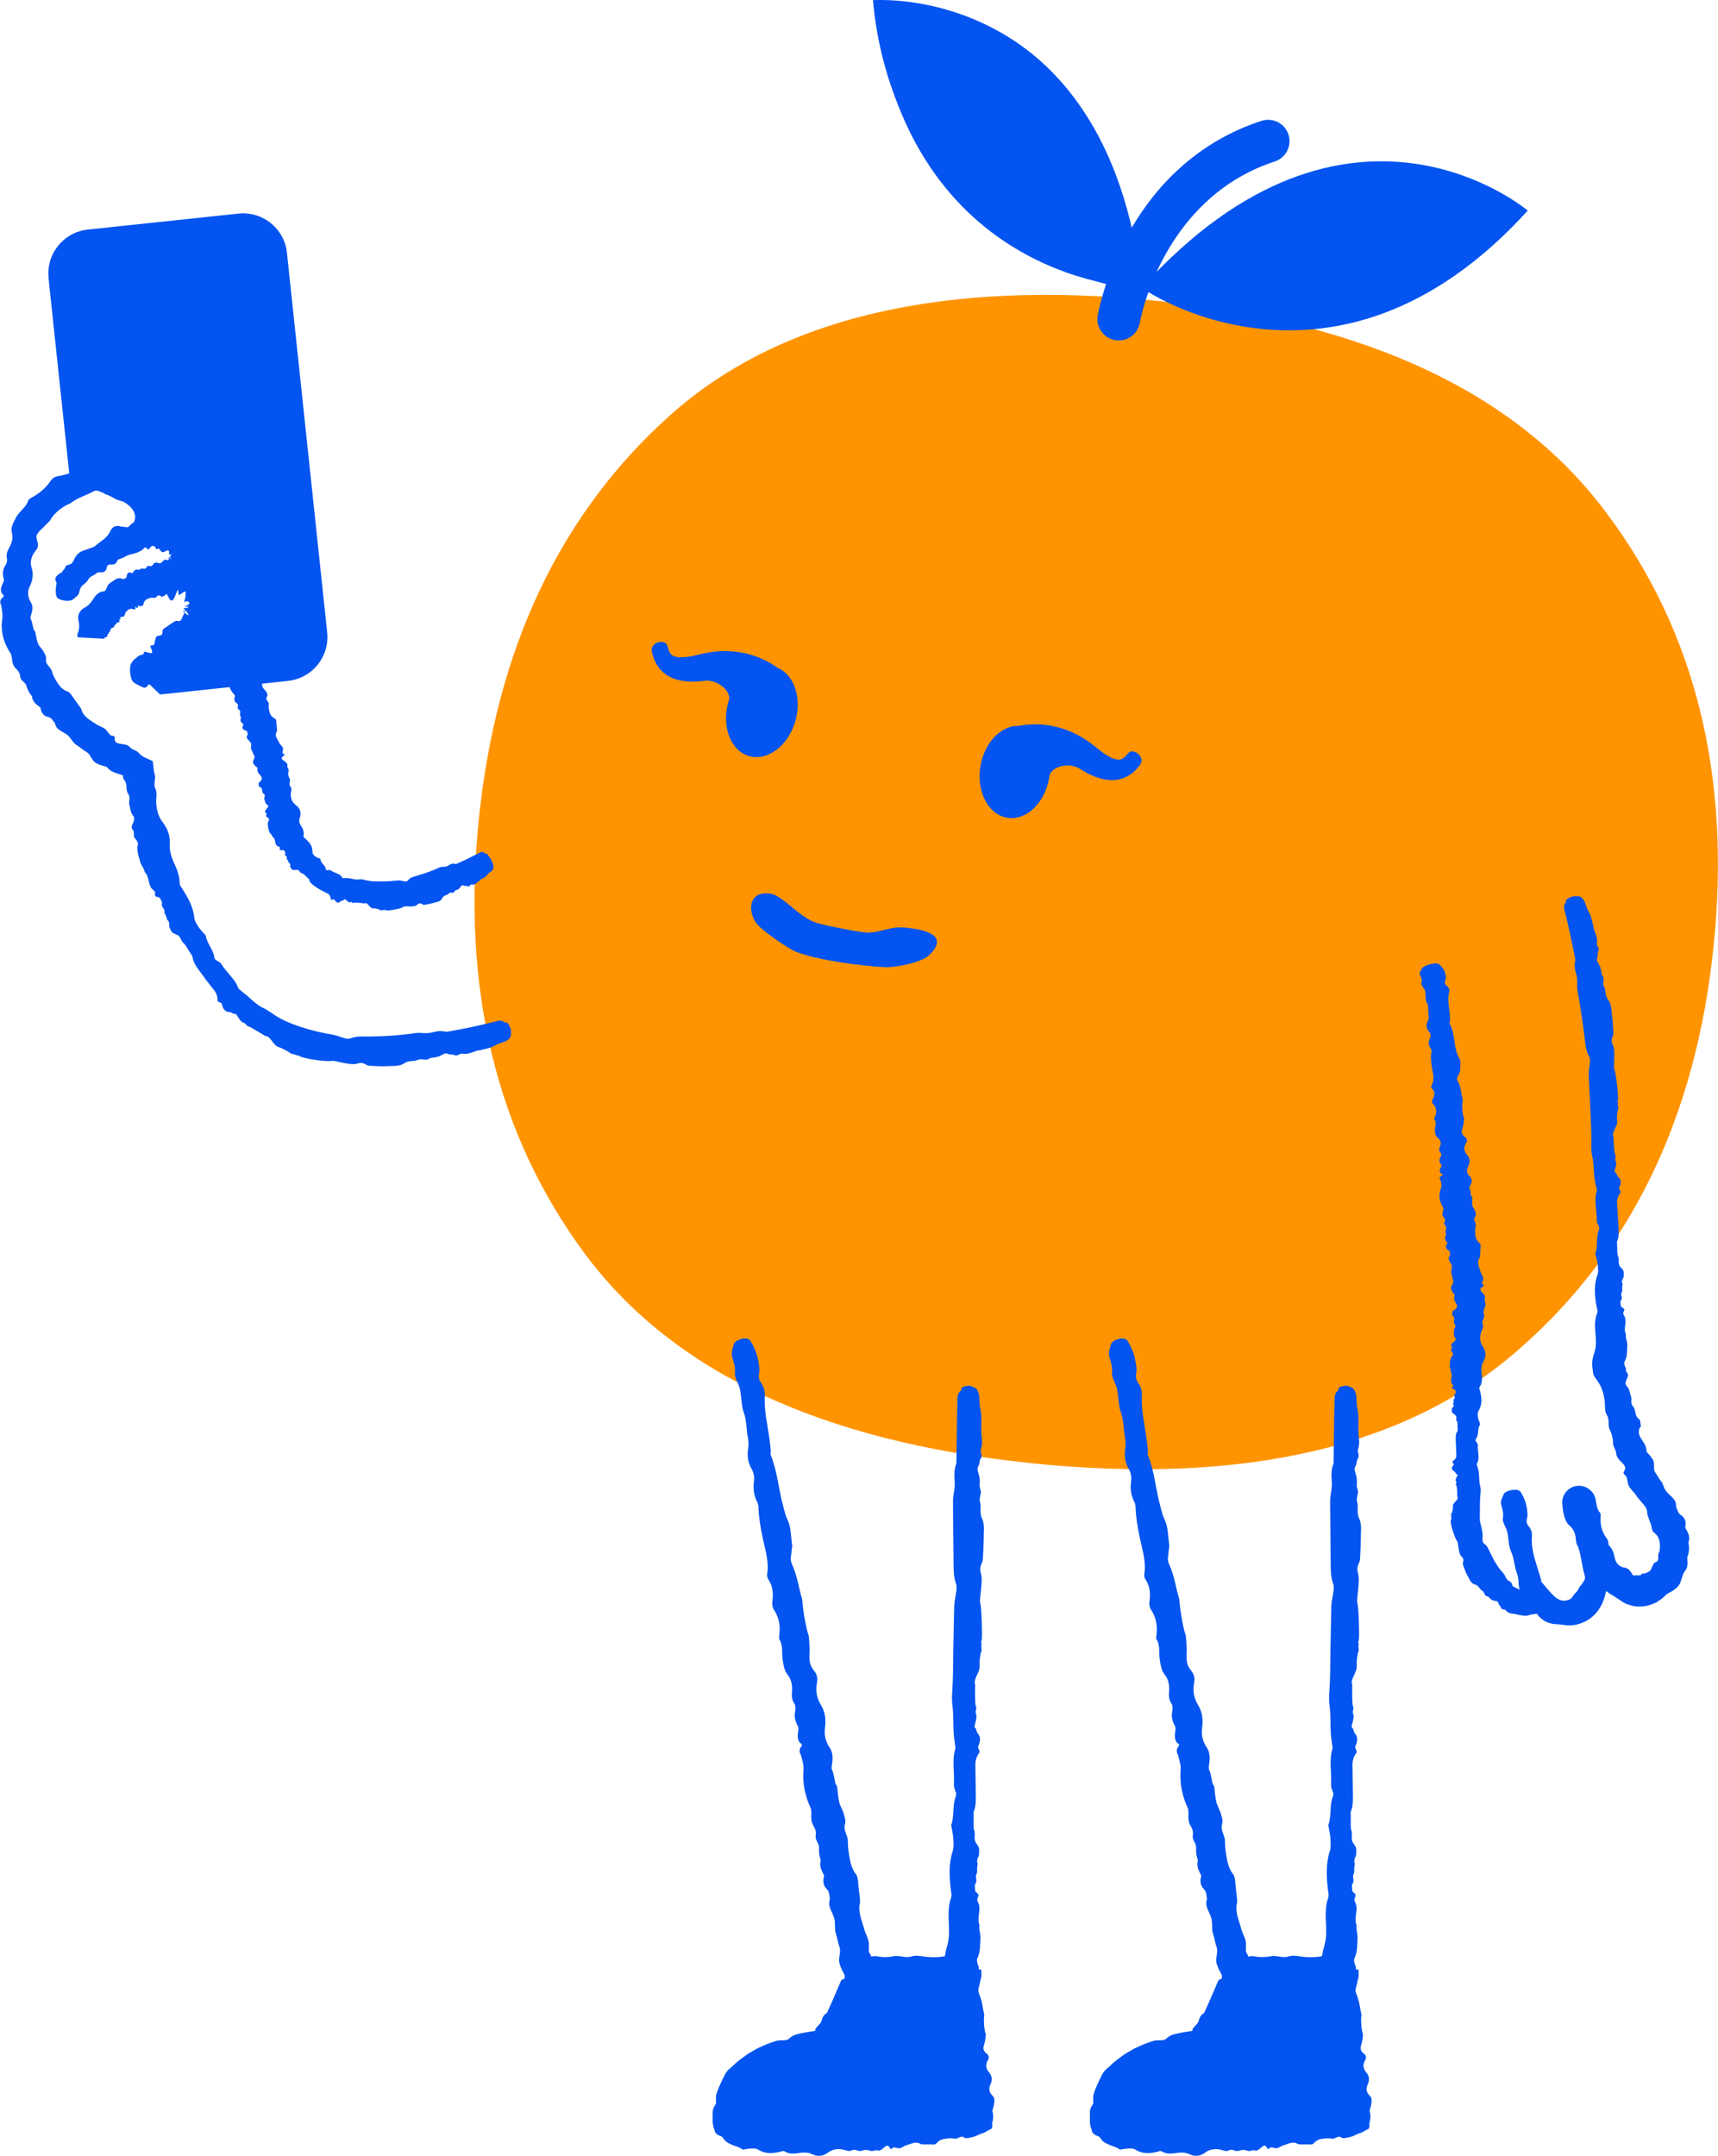 <?xml version="1.0" encoding="UTF-8"?>
<svg id="illuer_hvid_bg" xmlns="http://www.w3.org/2000/svg" viewBox="0 0 217.34 272.6">
  <defs>
    <style>
      .cls-1 {
        fill: #ff9400;
      }

      .cls-2 {
        fill: #0354f0;
      }
    </style>
  </defs>
  <path class="cls-1" d="M130.35,185.02c27.13,2.79,47.77-2.03,61.89-14.47,14.17-12.41,22.34-29.41,24.55-50.96,2.21-21.55-2.33-39.83-13.68-54.89-11.32-15.06-30.29-23.94-56.87-26.67-26.58-2.73-47.61,2.04-61.5,14.51-13.88,12.44-21.94,29.45-24.16,51-2.21,21.55,2.23,39.82,13.29,54.84,11.06,15,29.89,23.9,56.45,26.62"/>
  <path class="cls-2" d="M201.57,117.17c.13.73.6,1.34.45,2.09-.07.34.39.63.17,1.02-.13.24,0,.48-.1.73-.15.33-.06.55.15.86.09.2.2.31.29.74.07.34.02.53.25.87.21.3-.06.87.11,1.19.35.66.06,1.21.66,1.9.37.63.28,1.31.39,1.87.09.73.13,1.47.17,2.21,0,.17-.07.36-.14.53-.15.37-.07.7.1,1.05.32.66,0,2.69.15,2.99.23.41.54,3.54.47,3.8-.04.18-.14.33.02.46-.15.29.15.68-.06.92-.08.57-.13.78-.07,1.45.06.64-.77,1.34-.46,1.93.04,1.27.12,2.06.22,2.24.18.32-.13.48.06.8.25.44-.31,1.33-.07,1.44.25.11.17.39.38.56.44.35.37.85.13,1.32-.12.25.32.5.15.71-.31.38-.45.8-.42,1.27l.18,3.01c.03.63.09,1.29-.2,1.88.08.96.01,1.43.12,1.82.28.47-.07.95.31,1.37.52.58.43.45.42,1.33-.15.17-.32.66-.11.81-.14.46-.04.88-.06.92-.39.73.22.58-.24,1.33.05.41-.04.63.33.81.19.09.21.26.09.46-.11.19-.06.34.05.51.47.72-.17,1.62.24,2.36-.09.44.17.89.16,1.34-.03.73.03,1.45-.35,2.14-.1.18.03.55.16.77.04.06.06.12.06.18l-.05-.44c.1.26-.1.6.13.84.32.34.03.66-.08.98-.09.26-.16.51.08.75.34.34.35.81.51,1.23.16.43-.09.95.23,1.28.46.46.2,1.19.74,1.6.36.26.13.59.32.91-.41.5-.34,1-.06,1.5.31.53.74.97.74,1.65,0,.21.31.41.46.62.15.22.33.41.42.65.19.49-.08,1.08.26,1.51.3.41.42.73.73,1.1.23.22.27.73.55,1.13.52.72,1.43,1.09,1.33,2.07.17.37.22.8.6,1.04.46.31.68.76.58,1.34-.02.1-.04.24,0,.31.34.54.64,1.15.37,1.85.07.27.09.54.08.82-.01.28-.04.55-.16.84-.11.27-.03.55-.03.86,0,.31-.01.63-.21.91-.37.43-.44.88-.62,1.39-.14.53-.54.93-1,1.23-.32.21-.74.36-.96.62-.34.35-.73.6-1.13.87-.47.21-.96.41-1.5.49-.56.04-1.13.09-1.66-.09-.27-.07-.54-.15-.79-.26-.23-.13-.46-.27-.67-.42-.34-.21-.6-.41-.9-.59-.32-.17-.6-.36-.87-.58-.59-.22-.71-.6-.65-1.01.03-.21-.15-.25-.43-.26-.42-.21-.6-.57-.71-.9-.09-.33-.12-.63-.29-.77-.48-.38-.84-.86-.87-1.52,0-.27-.1-.65-.28-.79-.41-.34-.54-.74-.58-1.25-.05-.69-.26-1.3-.83-1.78-.45-.39-.6-.99-.74-1.56-.04-.15-.06-.31-.08-.47l-.07-.63c-.12-1.17.73-2.22,1.9-2.34,1.09-.11,2.08.63,2.31,1.68.14.65.13,1.24.58,1.74.06.06.07.19.07.28-.1,1.11.09,2.07.8,3,.16.2.21.59.17.85-.18.92-.18,1.74.29,2.64.08.17.1.44.04.62-.27.73-.39,1.46-.56,2.26-.17.79-.38,1.67-.95,2.51-.43.67-1.11,1.28-1.86,1.62-.76.35-1.49.5-2.3.43-.43-.04-.83-.13-1.28-.14-1.24-.03-2.26-.84-2.66-1.71-.25-.56-.59-1-1.01-1.34-.72-.57-1.05-1.34-1.07-2.19,0-.39-.07-.81-.2-1.16-.35-.91-.34-1.9-.74-2.76-.41-.88-.27-1.86-.56-2.75-.17-.52-.59-.99-.48-1.58.11-.58-.08-1.09-.22-1.62-.12-.48.15-.91.32-1.33.19-.46,1.56-.73,1.97-.43.03.02.26.19.22.25.13.16.64,1.1.73,1.91.05.45.16.88.03,1.33-.11.37-.05.7.2.99.3.36.46.8.42,1.24-.13,1.44.32,2.81.73,4.13l.38,1.22c.05.16.02.37.12.48.57.65,1.05,1.3,1.57,1.76.51.47,1.04.7,1.58.55.31-.08.58-.15.74-.44.13-.22.22-.34.38-.49.16-.14.36-.38.53-.8.23-.17.36-.46.54-.72.16-.21.18-.45.11-.69-.36-1.11-.39-2.3-.78-3.44-.03-1.44-.69-3.34-.86-3.47-.11-.42-.17-.85-.24-1.27-.01-.08-.02-.16-.03-.23l2.58-.81c0,.26,0,.53.01.79.04.45.24.84.63,1.11.4.28.57.64.53,1.11-.09.83.18,1.55.85,2.05.66.5.96,1.09,1.09,1.88.07.33.2.62.4.85.22.2.48.38.81.42.24.02.41.12.55.23.14.09.24.25.35.43.09.13.22.38.36.36.16-.09.35-.02.52-.03.17-.02.33,0,.35-.07.04-.15.18-.15.27-.16.25.02.53-.15.79-.27.23-.19.31-.52.41-.74.06-.07.1-.18.15-.26.05-.09.15-.13.25-.17.24-.09.33-.27.31-.49,0-.21-.04-.41.05-.62.18-.34.19-.79.15-1.22-.03-.51-.22-1.03-.7-1.38-.24-.19-.32-.5-.36-.81-.06-.34-.52-1.4-.53-1.6.02-.44-.15-.81-.42-1.12-.16-.19-.32-.37-.48-.56-.17-.21-.38-.43-.51-.65-.27-.42-.71-.77-.92-1.2-.17-.34-.18-.77-.29-1.12-.08-.24-.54-.38-.33-.69.25-.39.2-.62-.09-.96-.35-.4-.86-.72-.89-1.37-.03-.44-.4-.78-.4-1.29,0-.54-.15-1.14-.39-1.62-.32-.61-.02-1.32-.37-1.86-.33-.52-.23-1.06-.28-1.6-.09-1.02-.34-1.99-.99-2.84-.2-.26-.36-.53-.48-.83l-.06-.5c-.13-.67-.07-1.37.17-2.04.25-.71.27-1.41.21-2.15-.08-.99-.21-2.01.18-2.98.11-.28-.01-.53-.06-.79-.25-1.35-.38-2.69.1-4.04.14-.41.08-.9.03-1.35-.05-.45-.2-.88-.31-1.32.39-.95.05-2,.45-2.95.08-.19.09-.33,0-.51-.12-.24-.27-.51-.26-.76.04-1.27-.4-2.54.03-3.8-.11-.53-.25-1.05-.32-1.58-.11-.9-.08-1.83-.28-2.72-.12-.54-.13-1.03-.12-1.58.04-1.45-.07-2.91-.12-4.36l-.2-4.34c-.02-.44.05-.89.12-1.34.05-.36.08-.74-.1-1.06-.37-.66-.42-1.37-.52-2.08-.24-2.05-.54-4.09-.91-6.12-.14-.7.05-1.4-.16-2.11-.17-.57-.31-1.2-.12-1.82-.31-1.67-.66-3.33-1.05-4.97l-.37-1.54c-.06-.27.01-.53.19-.74.16-.3-.3-.3.78-.77.11-.1.95-.09,1.07,0,.78.52.59,1.17,1.08,1.94.34.53.42,1.31.61,1.92Z"/>
  <path class="cls-2" d="M191.97,204.16c-.51-.15-1.1-.04-1.46-.51-.14-.23-.56-.01-.64-.39-.03-.23-.25-.23-.29-.46-.04-.29-.19-.34-.48-.37-.15-.05-.28-.03-.52-.22-.18-.16-.2-.31-.52-.37-.27-.07-.29-.55-.5-.66-.49-.24-.4-.72-1.13-.87-.47-.25-.56-.74-.79-1.07-.26-.45-.39-.93-.57-1.4-.04-.11,0-.26.04-.39.07-.29-.05-.47-.25-.66-.39-.35-.35-1.75-.52-1.9-.23-.19-.74-1.84-.78-2.16l-.03-.21v-.11c0-.17.01-.2.02-.22.05-.11.16-.2,0-.29.16-.17-.11-.43.11-.57.11-.35.17-.48.14-.9-.03-.4.84-.81.55-1.19.01-.8-.03-1.29-.12-1.41-.17-.21.14-.29-.03-.5-.23-.28.36-.82.13-.9-.25-.08-.15-.25-.35-.36-.43-.24-.34-.54-.09-.83.13-.15-.3-.32-.12-.45.33-.23.48-.48.47-.78l-.08-1.89c0-.4-.05-.81.25-1.18-.05-.6.02-.9-.07-1.15-.27-.3.09-.59-.27-.87-.5-.38-.42-.3-.39-.85.16-.1.34-.4.13-.5.15-.29.06-.55.08-.58.4-.45-.2-.37.27-.83-.04-.26.05-.39-.31-.52-.19-.06-.21-.17-.08-.29.12-.11.07-.21-.04-.32-.45-.46.2-1.01-.2-1.48.09-.28-.16-.56-.13-.84.04-.46,0-.91.38-1.34.1-.11-.02-.34-.15-.48-.22-.24.21-.43.01-.66-.23-.26.14-.41.33-.59.15-.14.28-.28.11-.47-.24-.27-.13-.56-.16-.84-.04-.29.35-.56.13-.83-.31-.37.15-.76-.25-1.11-.26-.23.05-.39-.04-.62.51-.21.63-.5.54-.85v.14s-.02-.05-.02-.05c-.16-.37-.46-.71-.26-1.15.06-.14-.18-.31-.26-.46-.08-.16-.18-.32-.2-.48-.03-.35.42-.68.27-1.02-.14-.32-.09-.57-.23-.89-.1-.21.1-.65.08-.87-.05-.51-.73-.88-.24-1.38-.02-.22.08-.47-.2-.65-.35-.22-.41-.48-.21-.78.04-.05.1-.13.07-.17-.24-.31-.44-.62-.15-.98-.1-.27-.12-.54,0-.84.11-.28-.4-.51-.21-.81.15-.24.04-.45-.13-.65-.18-.21-.17-.43-.09-.67.06-.17.14-.36.05-.5-.5-.81-.62-1.64-.26-2.52.13-.33-.01-.62-.07-.96-.23-.26-.09-.45.21-.61.16-.08.04-.16-.16-.24-.44-.43.21-.85.05-1.07-.23-.31-.35-.63-.11-1,.1-.15.16-.38.05-.49-.26-.27-.24-.51-.12-.81.17-.4.14-.8-.28-1.14-.34-.28-.33-.64-.36-.98-.03-.45.33-.91-.07-1.34-.04-.04-.03-.12,0-.17.18-.32.27-.63.24-.93-.01-.16-.06-.28-.13-.49-.07-.14-.17-.28-.31-.42-.12-.12-.12-.34-.03-.48.3-.51.37-.99-.09-1.45-.08-.08-.11-.23-.05-.32.48-.8.18-1.58.06-2.35-.09-.62-.17-1.23-.07-1.86.02-.17.06-.33-.06-.49-.32-.41-.33-.85-.11-1.32.14-.3.1-.58-.12-.82-.37-.4-.4-.82-.17-1.3.11-.22.16-.47.12-.68-.12-.55.07-1.15-.22-1.67-.29-.52-.05-1.13-.28-1.65-.13-.31-.53-.55-.4-.92.13-.37-.06-.65-.2-.96-.12-.27.14-.58.31-.86.18-.31,1.52-.7,1.94-.56.03,0,.26.09.22.13.13.08.65.63.74,1.15.05.29.14.57,0,.87-.12.25-.08.46.16.64.28.22.41.51.33.8-.25.97,0,1.87.08,2.79.03.29.03.58.02.87,0,.11-.11.25-.05.34.62,1.06.51,2.26.84,3.38.1.34.11.56.32.88.35.52.17,1,.18,1.79-.15.22-.2.46-.33.68-.1.18-.11.34,0,.5.46.75.43,1.58.66,2.38-.04.24-.06.51-.07.78-.01.2.02.49.04.71.05.46.14.8.2.86,0,.28-.05.57-.1.85-.04.23-.14.45-.19.68-.06.3.05.57.35.8.31.24.39.51.2.8-.33.52-.32,1.01.1,1.48.42.47.42.97.15,1.49-.24.46-.19.9.23,1.31.31.3.26.65.09.99-.08.16-.24.37-.15.49.21.28.11.91.25.97.13.06.1.22.1.32-.02.28-.03.53,0,.8.04.28.3.53.38.8.07.22.14.49-.01.67-.36.43.18.76.07,1.16-.1.34-.08.69-.06,1.03.02.4.12.79.51,1.12.21.18.18.43.15.66-.03.26,0,1.11-.11,1.25-.43.57-.04,1.15.1,1.71.07.28.3.53.35.81.04.22-.13.45-.13.68,0,.15.38.3.09.45-.37.19-.39.33-.21.57.22.29.6.53.46.93-.07.18.04.36.07.55v.23c.01.08,0,.17-.05.26-.17.32-.22.69-.12,1.02.12.42-.37.78-.18,1.16.18.37-.07.67-.18,1-.19.62-.2,1.25.22,1.86.41.61.42,1.24.07,1.85-.26.44-.29.88-.25,1.35.06.63.18,1.27-.23,1.87-.12.18,0,.33.04.5.22.86.32,1.7-.19,2.54-.15.25-.1.57-.06.85.04.28.18.56.28.84-.42.59-.11,1.26-.53,1.84-.09.12-.1.21-.01.32.11.15.25.33.24.49-.08.8.32,1.61-.15,2.39.09.33.22.67.26,1,.08.57.02,1.16.17,1.72.1.34.09.66.05,1-.1.91-.06,1.83-.08,2.75v.87s-.04-.39-.04-.39c.13.57.26,1.14.37,1.71.04.26.02.54.01.81,0,.22,0,.45.2.59.42.28.53.68.72,1.03.26.51.48,1.06.8,1.5.15.23.29.47.45.68l.51.59c.22.27.26.65.56.86.26.13.5.26.54.68.65.42,1.36.68,2.09.76.23,0,.46.03.68.02.12,0,.22.13.32.35.14.21.09-.22.4.91.08.12.13.93.06,1.03-.39.68-.84.38-1.44.63-.44.18-.99,0-1.44-.06Z"/>
  <path class="cls-2" d="M143.03,29.01C140.35,16.58,132.36.53,110.45.03c.69,8.76,5.35,29.3,29.48,35.89-.4,1.2-.7,2.31-.92,3.28l-.13.62-.02.14c-.21,1.41.73,2.76,2.14,3.04,1.42.28,2.8-.6,3.15-1.98l.03-.14.11-.54c1.27-5.68,5.67-15.95,16.44-19.74l.54-.18.13-.05c1.33-.51,2.05-1.98,1.6-3.36-.45-1.37-1.89-2.14-3.27-1.77l-.13.04-.66.22c-7.81,2.75-12.8,8.17-15.89,13.5Z"/>
  <ellipse class="cls-2" cx="96.39" cy="89.97" rx="5.87" ry="4.41" transform="translate(-16.67 157.82) rotate(-74)"/>
  <path class="cls-2" d="M95.64,116.69c.53.84,4.01,3.22,4.98,3.63,2.65,1.09,8.39,1.83,11.26,1.98,1.39.07,4.64-.55,5.65-1.51,2.69-2.55-.61-3.27-3-3.49-1.93-.18-3,.58-4.63.63-.93.03-5.57-.91-6.59-1.23-2.23-.69-4.23-3.42-5.8-3.68-2.58-.42-3.06,1.81-1.88,3.67h0Z"/>
  <path class="cls-2" d="M124.13,180.63c-.05.9.28,1.73-.03,2.58-.14.39.25.84-.04,1.25-.18.25-.09.57-.25.84-.21.36-.16.64-.01,1.06.05.25.14.41.15.95,0,.42-.08.63.1,1.09.15.4-.21,1.02-.09,1.44.24.85-.13,1.45.36,2.38.27.81.1,1.61.13,2.3-.02.89-.05,1.78-.11,2.67-.01.21-.12.42-.2.62-.19.43-.15.83-.02,1.27.25.83-.26,3.24-.12,3.61.19.51.27,4.31.2,4.63-.05.21-.16.4,0,.56-.17.34.11.83-.12,1.11-.12.68-.18.93-.15,1.75.02.78-.85,1.59-.57,2.31-.03,1.54,0,2.51.1,2.73.16.4-.15.57.02.97.23.54-.37,1.6-.14,1.74.24.15.15.48.35.7.42.45.33,1.04.07,1.61-.13.29.3.62.11.87-.33.44-.49.95-.48,1.52l.05,3.67c0,.77.04,1.57-.28,2.28.04,1.17-.04,1.74.05,2.22.26.58-.1,1.15.26,1.68.49.73.41.57.37,1.63-.16.2-.34.79-.14.98-.15.56-.07,1.07-.09,1.12-.41.87.2.71-.29,1.62.04.5-.06.77.3,1,.18.12.2.32.08.56-.12.22-.07.41.04.62.45.89-.22,1.97.17,2.87-.1.54.15,1.09.12,1.63-.05.89,0,1.77-.4,2.59-.1.22.01.67.14.94.06.13.07.25.05.37l-.24,2.01-1.63-.07c-.31-.01-.61-.17-.9,0-.49.26-.81-.08-1.17-.25-.29-.13-.58-.24-.92-.05-.49.27-1.07.2-1.61.28-.56.08-1.12-.27-1.61-.02-.68.36-1.49-.05-2.13.4-.42.29-.75,0-1.19.12-.48-.51-1.1-.56-1.79-.4-.71.16-1.37.46-2.15.31l-1.71-.32.09-.96v-.09c.04-.26-.25-.58-.37-.88-.12-.3-.27-.61-.32-.92-.11-.66.26-1.3.02-1.96-.22-.61-.24-1.09-.46-1.7-.15-.41-.06-1.24-.15-1.68-.18-.98-.95-1.66-.59-2.63-.08-.43-.04-.91-.37-1.24-.41-.42-.54-.91-.41-1.49.02-.1.06-.25.02-.32-.32-.59-.6-1.17-.4-1.87-.17-.52-.26-1.03-.22-1.6.04-.54-.53-.96-.42-1.55.09-.47-.07-.86-.3-1.24-.23-.39-.28-.82-.26-1.27.01-.32.04-.7-.08-.96-.71-1.53-1.04-3.11-.9-4.81.05-.64-.17-1.19-.31-1.84-.29-.49-.21-.85.06-1.17.14-.17,0-.3-.23-.44-.55-.8,0-1.64-.22-2.05-.31-.58-.52-1.2-.36-1.9.06-.29.06-.73-.08-.95-.33-.5-.37-.97-.32-1.54.07-.78-.06-1.53-.57-2.18-.42-.52-.5-1.21-.61-1.87-.14-.85.09-1.76-.41-2.56-.05-.08-.06-.22-.04-.33.2-1.25.04-2.4-.68-3.47-.16-.24-.22-.66-.18-.96.15-1.02.08-1.97-.51-2.85-.11-.16-.17-.44-.14-.63.26-1.57-.25-3.08-.56-4.58-.25-1.2-.47-2.4-.53-3.62-.01-.33-.01-.64-.17-.95-.42-.81-.54-1.67-.41-2.57.08-.56-.02-1.12-.3-1.6-.46-.81-.58-1.64-.44-2.55.06-.42.07-.89-.01-1.31-.23-1.08-.15-2.22-.53-3.26-.39-1.06-.25-2.19-.57-3.25-.19-.62-.63-1.18-.56-1.87.07-.69-.16-1.28-.34-1.92-.16-.56.07-1.09.2-1.6.14-.56,1.49-.96,1.93-.6.03.02.28.22.24.3.15.18.75,1.32.91,2.32.09.55.23,1.09.12,1.64-.09.46-.01.86.26,1.24.32.46.49,1.02.46,1.56-.11,1.79.31,3.53.56,5.28.08.55.14,1.09.19,1.64.02.21-.06.46.01.64.84,2.07.98,4.33,1.57,6.46.18.64.24,1.07.53,1.67.47.99.41,1.89.61,3.38-.1.41-.08.87-.16,1.3-.06.34-.02.65.12.96.67,1.41.85,2.98,1.3,4.46.12,1.84.66,4.31.81,4.51.08.54.1,1.1.12,1.65.02.44-.03.88-.01,1.31.02.57.19,1.09.55,1.51.37.44.52.95.41,1.52-.2,1.01-.06,1.95.48,2.84.54.88.67,1.84.53,2.86-.12.9.04,1.74.57,2.51.38.57.43,1.23.35,1.91-.04.32-.15.73-.03.96.28.52.35,1.75.5,1.86.15.11.16.42.18.6.05.54.1,1.01.21,1.53.11.53.43,1.01.59,1.53.12.41.27.94.16,1.29-.26.84.38,1.46.36,2.23-.01.65.09,1.32.2,1.97.13.77.32,1.51.8,2.14.26.34.29.82.32,1.27.03.5.28,2.13.21,2.4-.29,1.11.25,2.22.53,3.28.14.53.44,1.01.56,1.55.09.41-.01.87.04,1.3.04.29.46.57.2.86-.32.37-.31.65-.07,1.11.11.22.25.42.38.63l-2.18-1.72c.35-.15.72-.27,1.17-.19.5.09,1.02-.19,1.6-.07.62.13,1.35.12,1.98-.01.8-.17,1.54.26,2.26.03.7-.23,1.3-.02,1.95.04,1.22.11,2.43.03,3.58-.47.3-.13.6-.23.91-.31l-2.12,2.21c-.14-.88-.07-1.78.2-2.66.27-.86.31-1.72.27-2.62-.05-1.21-.15-2.45.27-3.63.12-.34,0-.64-.03-.96-.2-1.66-.29-3.3.23-4.93.16-.49.11-1.1.07-1.65-.03-.55-.17-1.08-.26-1.63.43-1.14.13-2.44.56-3.57.09-.23.1-.4.02-.62-.11-.3-.25-.63-.23-.94.09-1.54-.29-3.11.2-4.63-.08-.65-.2-1.29-.24-1.94-.06-1.11,0-2.24-.14-3.33-.09-.67-.08-1.27-.03-1.93.12-1.77.1-3.56.13-5.33l.11-5.33c.02-.55.12-1.1.22-1.64.08-.44.15-.9,0-1.31-.3-.85-.29-1.73-.3-2.62l-.07-7.67c-.02-.89.29-1.71.21-2.62-.06-.73-.08-1.54.22-2.26l.09-6.34.05-2c.01-.35.16-.65.4-.84.24-.31-.2-.49.98-.65.14-.07.93.27,1.02.39.59.87.23,1.55.5,2.6.19.72.07,1.65.12,2.42Z"/>
  <path class="cls-2" d="M60.64,132.8c-.75.13-1.36.6-2.13.44-.35-.08-.65.39-1.04.17-.24-.14-.49,0-.74-.12-.33-.15-.55-.07-.88.14-.2.09-.32.19-.77.27-.35.06-.54,0-.9.23-.31.21-.88-.1-1.22.06-.69.33-1.24,0-1.98.57-.67.31-1.37.21-1.96.26-.76.03-1.53,0-2.3-.05-.18,0-.36-.12-.53-.21-.36-.2-.71-.17-1.09-.04-.36.11-1.06,0-1.7-.12-.64-.14-1.23-.3-1.39-.24-.23.05-1.17.02-2.09-.13-.92-.12-1.81-.36-1.93-.43-.17-.09-.3-.24-.48-.13-.24-.24-.74-.12-.91-.41-.54-.29-.72-.43-1.41-.68-.67-.22-.92-1.35-1.61-1.37-.58-.34-1.06-.62-1.4-.83-.34-.22-.57-.34-.68-.36-.38-.08-.33-.4-.7-.5-.52-.15-.85-1.19-1.06-1.13-.26.08-.4-.2-.68-.2-.29,0-.53-.12-.69-.31-.15-.18-.24-.43-.3-.7-.06-.28-.57-.22-.56-.5.01-.5-.14-.93-.45-1.3-.66-.81-1.27-1.65-1.89-2.49-.39-.53-.76-1.1-.83-1.78-.56-.82-.76-1.26-1.03-1.58-.47-.3-.39-.9-.92-1.12-.73-.31-.62-.22-1-1.06.07-.22,0-.76-.24-.81-.08-.49-.34-.85-.34-.9.04-.84-.45-.46-.32-1.37-.2-.37-.21-.62-.62-.66-.21-.02-.3-.18-.26-.41.03-.22-.07-.35-.25-.48-.7-.54-.4-1.65-1.05-2.24-.07-.47-.45-.84-.57-1.29-.21-.73-.48-1.45-.3-2.24.05-.21-.18-.54-.36-.73-.32-.32.02-.75-.27-1.06-.33-.37-.03-.7.08-1.04.08-.27.17-.53-.06-.79-.32-.37-.33-.87-.46-1.32-.13-.47.16-.99-.13-1.38-.41-.55-.06-1.28-.53-1.81-.26-.3-.1-.54-.13-.9l1.05,1.53c-.07-.04-.13-.06-.2-.08-.13-.67-.54-1-1.12-1.21-.62-.22-1.29-.33-1.74-.91-.14-.18-.53-.18-.8-.29-.27-.1-.55-.21-.77-.38-.47-.35-.57-1.04-1.1-1.32-.5-.27-.77-.59-1.26-.88-.34-.19-.69-.85-.97-1.11-.62-.6-1.58-.68-1.72-1.63-.26-.28-.42-.68-.84-.77-.54-.12-.85-.46-.95-.99-.02-.1-.04-.23-.1-.27-.51-.33-.96-.72-1.02-1.37-.32-.38-.55-.79-.69-1.28-.1-.48-.75-.66-.8-1.21-.02-.44-.25-.74-.55-1.02-.31-.28-.42-.67-.47-1.09-.03-.29-.07-.63-.21-.86-.87-1.28-1.27-2.79-1.03-4.35.08-.58-.05-1.09-.14-1.69-.25-.47-.07-.8.24-1.04.16-.13.06-.27-.14-.43-.43-.82.36-1.44.23-1.84-.17-.58-.17-1.17.19-1.72.15-.22.27-.59.22-.82-.13-.52,0-.93.25-1.38.33-.61.56-1.23.36-1.97-.05-.2-.06-.39-.05-.59l.08-.21c.11-.41.33-.8.54-1.19.22-.37.54-.67.81-.99.29-.32.56-.63.7-1.09.02-.09.14-.18.23-.23,1.1-.62,1.95-1.24,2.66-2.33.16-.23.54-.46.84-.5,1.03-.18,1.88-.39,2.71-1.07.16-.12.44-.2.64-.18.81.11,1.57.09,2.41.12.41,0,.84.04,1.32.12.5.09.89.21,1.28.36,1.23.5,2.31,1.23,3.08,2.37.21.3.37.62.66.9.39.38.7.91.82,1.54.13.62.05,1.35-.25,1.93-.18.38-.37.71-.55,1.04-.17.3-.31.54-.41.86-.39.99-1.22,1.61-2.11,1.81-.41.08-.84.22-1.18.4-.88.48-1.84.58-2.5,1.14-.66.55-1.5.67-1.97,1.27-.28.35-.27.85-.66,1.07-.38.24-.51.65-.6,1.07-.09.37-.49.57-.79.85-.32.3-1.71.17-2-.28-.02-.03-.17-.29-.11-.34-.07-.19-.13-1.45.41-2.33.15-.23.28-.48.44-.7.18-.21.38-.4.61-.54.4-.21.66-.48.83-.91.11-.24.27-.48.46-.67.2-.18.43-.32.67-.41,1.6-.52,2.96-1.13,4.22-1.72.38-.18.76-.36,1.11-.55.14-.07.33-.09.42-.2.23-.34.42-.65.58-.97.2-.33.22-.51.24-.75.05-.43-.24-1.07-.8-1.53-.34-.26-.55-.47-1.01-.57-.37-.08-.64-.22-.94-.39-.15-.09-.3-.17-.48-.26-.17-.07-.28-.14-.52-.17-.2-.21-.52-.27-.81-.41-.24-.1-.47-.11-.7.02-1.01.55-2.11.84-2.98,1.55-.62.23-1.28.68-1.73,1.12-.45.45-.75.85-.74.96-.25.3-.57.55-.83.86-.22.23-.5.43-.69.7-.14.18-.25.39-.29.6l.04-.11c0,.2.02.41.1.62.17.46.1.87-.22,1.22-.51.64-.76,1.39-.48,2.2.13.4.16.78.1,1.15-.04.37-.14.73-.33,1.11-.35.65-.28,1.35.08,1.99.32.47.28.96.12,1.48-.06.24-.19.56-.08.74.23.4.29,1.34.44,1.42.14.07.16.31.17.45.07.41.15.76.28,1.15.13.39.52.68.71,1.05.15.29.38.63.32.94-.13.72.61.98.74,1.56.14.48.39.95.66,1.38.32.51.71.97,1.33,1.18.32.12.5.44.69.73.19.34,1.01,1.31,1.06,1.53.22.92,1.12,1.35,1.83,1.84.35.25.8.36,1.14.61.26.2.42.55.67.78.17.16.61.02.58.38-.03.46.12.61.54.71.49.11,1.04.04,1.43.5.27.31.74.31,1.04.66.21.25.54.49.79.6l1,.45.14,1.21c.01.13.05.3.1.45.2.6-.2,1.23.08,1.79.26.53.12,1.03.11,1.56.01.99.22,1.96.87,2.78.62.81.93,1.73.85,2.76-.03.74.16,1.41.43,2.08.41.9.83,1.79.83,2.82,0,.3.2.48.34.7.7,1.16,1.39,2.27,1.51,3.69.05.42.34.83.58,1.2.25.37.58.68.87,1.01.12,1,.94,1.72,1.07,2.73.04.2.11.32.28.42.23.13.5.27.63.48.33.53.74,1,1.15,1.48.42.47.79.96.99,1.59.4.35.81.69,1.18.97.31.27.59.57.92.81.32.26.63.51,1.02.67.45.21.8.47,1.21.74,1.07.76,2.32,1.27,3.6,1.69,1.28.42,2.62.74,3.99.96.42.09.84.22,1.25.37.34.12.7.22,1.03.09.69-.25,1.38-.23,2.09-.22,2.02,0,4.06-.14,6.09-.43.7-.1,1.4.11,2.11-.08.57-.16,1.21-.27,1.83-.08,1.68-.28,3.36-.62,5.02-1.02l1.56-.38c.27-.07.54,0,.75.19.31.16.31-.3.78.78.1.11.08.95,0,1.07-.53.78-1.18.6-1.97,1.09-.54.34-1.33.42-1.95.62Z"/>
  <path class="cls-2" d="M17.05,83.35c.28-.24.52-.53.99-.57.21-.01.05-.44.38-.35.2.06.41.12.6.16.25.05.3-.12.13-.53-.09-.22-.23-.46.01-.45.24,0,.4-.07.41-.34,0-.24.1-.41.15-.63.1-.44.87-.05.83-.7-.03-.47.39-.56.66-.76.3-.24.64-.45.98-.65.08-.05.22-.02.34,0,.27.05.39-.09.47-.32.14-.37.34-.71.54-1.07l-.39.26-.05-.12c-.06-.1.05-.01.35.26.26.25.45.33.37.16-.11-.22-.18-.38-.4-.55-.34-.27-.24-.22.13-.27.13-.02.23-.06.31-.11.05-.04-.14-.05-.3-.06-.33,0-.37.01-.14-.06.45-.13.63-.38.5-.47-.04-.06-.09-.11-.17-.13-.08-.03-.15-.04-.32.04-.14.08-.15.03-.08-.17.11-.32.13-.63.14-.98,0-.16-.07-.18-.17-.12-.19.12-.38.23-.54.36-.22.19-.2-.15-.23-.47-.02-.18-.1-.11-.19.12-.09.24-.18.51-.28.71-.2.42-.41.51-.59.27-.09-.13-.18-.27-.27-.46-.15-.34-.34-.5-.55-.46-.45.07-.9.15-1.33.27-.28.07-.56.15-.89-.08-.35-.23-.61-.08-.75.33-.11.32-.22.64-.24,1.05-.01.58-.02.53-.57.05-.13-.11-.17-.08-.12.14.03.15.08.41.06.4-.46-.24-.67.08-1.26-.29-.34-.21-.25.12-.08.46.09.18.05.24-.09.19-.13-.04-.15.03-.12.17.12.54-.31.59-.16,1.07-.16.06-.4.08-.5.2-.19.19-.26.44-.74.47-.12.01-.07.2.02.33.14.21-.29.15-.16.35.16.23-.21.17-.43.22-.18.04-.32.09-.19.24.16.14.11.31.11.31l-3.4-.18v-.32c0-.39.44-.58.28-.9-.22-.46.09-.84-.14-1.34-.16-.34.13-.48.5-.44.6.05.82-.15.92-.49.09-.37.09-.83.54-.97.14-.04.08-.34.14-.5.06-.16.12-.33.23-.44.25-.23.77-.05.95-.33.17-.27.26-.64.44-.92.13-.17.32-.28.5-.39.39-.27.76-.62,1.38-.31.18-.09.42-.07.46-.39.05-.42.26-.54.58-.41.06.02.14.06.16.02.18-.3.39-.58.78-.38.2-.17.43-.22.7-.16.26.06.33-.49.63-.35.24.11.38-.03.52-.24.14-.2.33-.22.55-.16.15.04.33.1.43,0,.28-.29.6-.49.93-.58l-.77.3c.1-.13.34-.14.6-.07.15.05.36-.04.14-.22-.18-.14,0-.03.34.06.17.05.09-.02-.12-.09-.14-.05-.27-.09-.32-.1.01,0,.02,0,.02,0,.04,0-.01,0,.13.02.2.02.46,0,.31-.03-.18-.03-.31,0-.06-.18.12-.07.13-.18.02-.17-.27.05-.23-.02-.21-.21.02-.12,0-.23-.07-.28-.09-.04-.24-.02-.42.1-.28.18-.39.09-.52.01-.13-.11-.24-.53-.54-.27-.03.03-.06,0-.08-.03-.09-.23-.23-.38-.39-.41-.16,0-.34.12-.48.38-.06.1-.16.11-.24.02-.27-.31-.6-.38-.72.14-.02.09-.08.12-.15.07-.57-.38-.87.02-1.38.39-.39.26-.77.53-1.25.63-.13.03-.26.05-.3.21-.12.42-.41.57-.85.53-.28-.03-.46.1-.5.38-.07.47-.35.62-.8.6-.21-.01-.41.02-.53.14-.31.3-.83.36-1.02.79-.19.44-.74.47-.97.86-.13.23-.07.65-.39.69-.32.04-.41.3-.53.53-.11.2-.47.1-.76.08-.31-.03-1.25-.78-1.42-1.18-.01-.02.08-.04.13-.03.07.01.15.06.22.1.22.1.3.03.13-.15-.7-.73-.66-1.13-.34-1.41.17-.16.32-.36.62-.36.25,0,.37-.12.36-.39-.01-.33.13-.55.38-.6.84-.17,1.33-.74,1.95-1.15.19-.13.4-.24.61-.35.08-.04.24,0,.27-.08.43-.94,1.37-1.27,2.03-1.96.2-.2.37-.43.51-.73.23-.5.62-.8,1.26-.61.26.07.49.04.73.09.19.05.33,0,.44-.15.26-.33.62-.49.98-.65.37-.15.77-.19,1.16-.34.6-.16,1.19.03,1.47.85.06.16.17.07.27-.15.17-.39.41-.54.65-.46.27.11.52.28.76.45.19.14.32.37.49.52.22.2.48.27.86.21.4-.08.7.07.75.48.12.66.35,1.06.98,1.44.29.22.49.53.57.86.04.36-.02.74-.19,1.07-.19.29-.31.55-.37.83-.06.28-.11.54-.07.9.06.56-.33.82-.74.98-.2.08-.48.1-.53.23-.11.33-.21.65-.69.05-.11-.13-.27-.22-.39-.32.05.17.1.33.16.5.05.15.14.32.16.46l-.53.21s0,.04,0,.06c-.02.14-.09.29-.16.29-.21,0-.45-.15-.65-.09-.2.06-.33.35-.52.45-.15.08-.33.18-.49.05-.39-.31-.5.28-.81.22-.27-.05-.52,0-.75.09-.27.1-.51.26-.6.7-.05.23-.23.24-.38.27-.18.03-.37-.12-.6-.48-.15-.24-.3-.49-.44-.74-.05-.07-.11-.15-.17-.18-.09-.06-.1.06,0,.29l.49,1.04c.11.24.1.55-.03.48-.54-.25-.84.04-1.09.31-.12.15-.12.43-.24.55-.1.1-.33.03-.44.11-.08.05.11.4-.17.23-.34-.22-.45-.18-.43.05.02.28.21.63-.07.68-.18.04-.05.31-.28.35-.22.05-.37.22-.35.41.03.23-.5.23-.37.48.15.2-.13.29-.24.37l-.03.02-.02-.05-3.55-.19c.13-.42.22-.63.26-.93.04-.29.02-.58-.06-.92-.19-.73.13-1.37.76-1.7.47-.23.73-.56.99-.94.17-.26.34-.53.57-.73.22-.21.5-.37.86-.39.21-.01.24-.2.33-.34.25-.34.55-.63.89-.85.35-.19.76-.3,1.22-.24.28.05.51-.11.73-.25.21-.15.4-.37.62-.55.33.12.61.06.9,0,.28-.05.56-.06.86.1.12.07.2.06.28-.04.11-.14.24-.31.38-.32.7,0,1.41-.52,2.16,0,.31-.1.63-.22.97-.21.57-.03,1.16.18,1.81.22.41.08.76.23,1.11.5.93.67,1.86,1.79,2.09,3.1.24,1.29-.05,2.57-.74,3.59-.21.32-.53.55-.86.74l-.23.14-.34.23c-.11.02-.2.08-.23.22-.08.41-.32.59-.57.78-.71.56-1.42,1.22-2.09,1.94-.23.24-.67.24-.86.55-.15.25-.36.49-.77.47-.59.58-1.17,1.18-1.74,1.78-.18.19-.36.38-.55.56-.1.1-.28.08-.52-.03-.3-.14-.61-.29-.92-.48-.12-.07-.33-.28-.37-.38-.24-.68-.28-1.29-.2-1.81.06-.36.33-.57.51-.85Z"/>
  <path class="cls-2" d="M60.74,111.34c-.38.15-.59.62-1.07.51-.22-.05-.25.4-.54.21-.18-.12-.27.03-.45-.06-.23-.13-.33-.03-.45.19-.09.1-.12.2-.34.31-.18.08-.3.04-.43.29-.12.21-.51-.01-.65.17-.29.36-.67.12-.92.73-.28.38-.68.35-.99.47-.41.11-.82.21-1.24.26-.1.01-.22-.06-.33-.12-.24-.14-.41-.04-.59.14-.34.34-1.55.07-1.7.22-.2.25-2.03.55-2.2.46-.1-.04-.2-.15-.27,0-.17-.16-.4.14-.54-.09-.33-.12-.45-.18-.85-.16-.39.03-.7-.89-1.07-.63-.73-.09-1.19-.16-1.32-.08-.23.13-.24-.19-.46-.08-.32.15-.65-.54-.78-.34-.15.22-.27.07-.44.23-.35.32-.62.13-.79-.2-.09-.17-.41.16-.45-.06-.07-.4-.22-.64-.48-.75-.54-.26-1.09-.55-1.58-.9-.3-.23-.66-.44-.72-.9-.44-.36-.59-.61-.82-.71-.41-.02-.29-.48-.75-.45-.62.03-.51.04-.83-.4.07-.17.05-.52-.17-.48-.03-.31-.25-.48-.24-.51.12-.57-.39-.19-.18-.82-.15-.19-.13-.35-.5-.28-.19.03-.26-.05-.2-.21.05-.15-.03-.21-.18-.26-.63-.2-.21-.97-.76-1.22-.01-.23-.24-.38-.37-.57l-.07-.23s-.04-.08-.04-.12c-.07-.39-.22-.76.05-1.21.07-.12-.1-.28-.26-.37-.27-.15.1-.41-.14-.55-.29-.17.04-.38.18-.58.11-.16.21-.31,0-.42-.29-.16-.25-.44-.36-.66-.11-.24.21-.56-.07-.72-.39-.23-.03-.68-.5-.87-.31-.13-.04-.34-.18-.51.47-.32.49-.61.3-.88-.21-.29-.55-.54-.41-.94.04-.13-.22-.23-.32-.36-.1-.12-.22-.24-.26-.38-.07-.29.33-.65.14-.92-.18-.25-.16-.48-.35-.73-.12-.17.01-.57-.04-.76-.12-.43-.83-.63-.42-1.14-.05-.19.02-.42-.28-.53-.38-.13-.47-.34-.31-.64.03-.05.08-.13.04-.15-.27-.23-.51-.46-.28-.82-.14-.22-.19-.45-.12-.72.07-.26-.46-.37-.32-.66.11-.24-.02-.39-.22-.54-.2-.15-.22-.34-.18-.56.03-.15.08-.33-.02-.44-.6-.61-.83-1.3-.59-2.12.09-.31-.09-.53-.19-.81-.26-.18-.15-.37.13-.56.14-.1.02-.14-.19-.17-.49-.29.09-.77-.09-.93-.26-.23-.43-.48-.24-.84.08-.15.11-.35-.02-.43-.29-.18-.31-.39-.22-.67.11-.38.04-.71-.43-.93-.37-.18-.41-.49-.48-.78-.09-.38.2-.84-.25-1.14-.04-.03-.04-.1-.02-.15.27-.62.19-1.14-.45-1.52-.14-.08-.18-.27-.12-.42.21-.5.2-.94-.32-1.26-.1-.06-.14-.18-.1-.27.35-.78-.06-1.41-.27-2.07-.17-.52-.32-1.05-.3-1.62,0-.15.03-.3-.11-.42-.36-.31-.42-.7-.25-1.14.11-.28.05-.52-.19-.7-.4-.3-.46-.68-.28-1.13.09-.21.13-.43.06-.62-.16-.47-.01-1.02-.32-1.45-.32-.43-.12-.99-.36-1.44-.14-.26-.54-.45-.43-.79.11-.34-.08-.58-.22-.85-.13-.24.13-.52.29-.79.17-.29,1.5-.71,1.92-.62.03,0,.26.06.22.1.13.06.65.5.75.94.05.25.16.48.02.76-.11.23-.06.41.18.54.28.16.42.4.36.66-.21.86.09,1.61.23,2.4.04.24.07.49.09.74,0,.1-.09.23-.03.3.69.84.7,1.88,1.14,2.79.13.27.17.46.42.7.4.39.29.83.39,1.49-.12.21-.13.43-.23.64-.08.17-.06.31.06.43.56.56.65,1.27,1,1.89,0,.85.39,1.92.52,1.99.05.24.03.5.02.76-.01.2-.08.42-.09.62-.02.27.12.48.45.62.34.15.45.36.3.65-.25.51-.18.93.3,1.26.47.33.54.76.35,1.26-.17.44-.06.81.4,1.09.34.21.34.51.22.84-.06.16-.19.37-.08.45.25.2.23.77.37.8.14.03.13.17.14.26.02.25.04.46.11.69.07.23.36.41.48.63.09.18.2.4.08.58-.3.43.28.63.22.99-.05.31.01.61.08.9.08.34.22.66.65.88.23.12.23.34.23.55,0,.23.15.96.06,1.09-.35.56.11,1,.32,1.46.11.23.37.41.45.64.07.18-.07.41-.04.61.02.13.42.2.15.37-.34.22-.34.35-.13.53.25.21.67.37.58.73-.06.24.24.42.15.7-.09.31-.05.63.12.88.21.32-.17.74.1,1.02.26.27.09.58.07.88-.04.57.1,1.09.65,1.51.54.41.7.94.5,1.54-.09.26-.1.49-.06.72l-.06-.2c.04.14.1.27.18.4.26.43.52.85.4,1.43-.04.18.12.23.22.32.24.25.48.48.66.75.18.26.24.6.25.99,0,.24.2.4.37.54.16.15.41.2.63.27,0,.3.16.48.3.67.16.17.33.33.37.63.02.12.07.17.19.16.16-.01.35-.06.44.01.24.18.52.29.8.4.28.1.53.25.7.59.28,0,.55-.03.8.01.42.06.83.22,1.27.16.27-.05.5,0,.74.07.33.09.68.13,1.02.17l1.06.02c.71,0,1.43-.06,2.15-.13.22-.02.46.04.7.1.19.05.39.07.54-.11.29-.37.64-.45,1-.55,1.02-.29,2.03-.64,3.01-1.09.34-.15.76,0,1.09-.23.26-.19.56-.34.96-.19.83-.35,1.64-.74,2.44-1.15l.75-.38c.13-.06.31,0,.49.17.23.14.07-.28.72.7.1.1.38.86.37.97-.05.72-.49.57-.79,1.05-.2.33-.63.43-.93.64Z"/>
  <path class="cls-2" d="M11.72,79.62l.07.06c.32-.97,1.08-2.5,2.78-3.79-1.85,1.36-2.57,2.8-2.84,3.73Z"/>
  <path class="cls-2" d="M6.14,35.19l2.83,26.63c2.08-.93,4.12-1.04,5.28-.67,2.33.73,4.96,3.2,3.64,5.39-.19.32-.42.6-.67.86,4.58-1.42,8.76,3.08,4.59,5.59-2.81.57-4.85,1.4-6.34,2.29.79-.46,1.72-.86,2.84-1.16,7.66-1.62,8.25,3.1,6.19,4.86-2.52,1.32-5.69,4.51-7.15,6.05l2.9,2.79,16.18-1.72c3.07-.32,5.29-3.07,4.96-6.14l-5.09-47.99c-.32-3.06-3.07-5.28-6.13-4.96l-19.06,2.02c-3.07.33-5.29,3.08-4.96,6.14Z"/>
  <g>
    <path class="cls-2" d="M108.53,250.5s-2.91,7.39-4.31,8.51c-.14-.14-12.77.38-12.49,9.51,0,3.76,24.24.82,32.39-.44.14-.14-.88-7.07-1.44-17.47-1.12-.09-14.15-.11-14.15-.11Z"/>
    <path class="cls-2" d="M108.36,253.63c-.22.44-.1,1-.56,1.31-.21.14.05.53-.3.62-.22.05-.21.25-.41.32-.27.09-.28.25-.25.53-.01.15.03.27-.09.54-.09.22-.22.29-.18.6.04.28-.45.42-.46.69,0,.14-.04.24-.11.36-.08.14-.16.27-.25.39-.17.25-.34.48-.45.99-.02.05-.05.09-.07.13-.41.21-.84.11-1.25.1-.11-.06-.06.57-.19.41-.1,0-.19.01-.27.02l-1.39.11c-.11,0-.23-.07-.34-.14-.25-.15-.45-.06-.63.13-.35.33-1.64.21-1.78.4-.09.14-.57.4-1.03.63-.44.26-.89.48-.97.49-.11.01-.23-.04-.23.13-.22-.06-.28.3-.5.18-.34.07-.47.1-.75.36-.26.23-1.14-.18-1.19.31-.57.51-.75.95-.74,1.09.03.25-.27.14-.24.39.08.32-.63.52-.46.68.2.16.05.26.2.42.31.33.21.54-.1.72-.16.1.23.33.03.39-.39.12-.53.37-.53.62l.02.29c-.02.24.08.48.3.59.19.12.37.13.48.47.42.05.79.19,1.02.12.32-.21.57.16.88-.17.41-.46.32-.39.86-.33.09.16.39.36.49.16.28.15.55.07.58.1.45.42.38-.2.85.28.26-.04.41.05.53-.31.06-.19.17-.21.3-.09.12.11.22.07.33-.05.46-.46,1.05.17,1.52-.24.29.08.57-.18.86-.17.47.02.94-.06,1.4.3.12.1.36-.04.49-.18.23-.23.46.18.68-.04.26-.25.44.11.64.28.16.14.32.26.5.07.26-.26.57-.17.86-.24.3-.07.62.3.87.05.35-.34.81.07,1.13-.36.21-.28.41.01.64-.1.29.51.63.58.99.42.39-.16.74-.47,1.2-.28.14.06.32-.18.48-.27.16-.08.33-.19.5-.2.36-.03.72.41,1.07.25.33-.15.6-.1.93-.26.22-.1.68.08.92.05.53-.07.89-.76,1.43-.29.23-.03.5.06.67-.23.22-.36.48-.43.81-.24.06.03.14.09.18.06.31-.25.63-.46,1.02-.19.28-.12.56-.14.87-.05.3.09.51-.43.84-.26.24.14.52,0,.61-.16,0-.16,0-.13.07-.04.05.06.14.15.12.07-.08-.21-.22-.31-.24-.32-.01,0,.09.07.31.04.08-.01.09-.04.07-.07-.02-.07-.08-.3-.11-.46-.23-.27-.1-.47.2-.65.15-.09.04-.17-.17-.24-.45-.44.19-.91.03-1.13-.23-.32-.37-.66-.12-1.05.1-.16.15-.4.04-.52-.27-.28-.25-.54-.13-.85.16-.43.14-.85-.29-1.21-.35-.29-.34-.67-.36-1.04-.03-.47.32-.97-.07-1.42-.04-.04-.03-.12,0-.18.36-.68.36-1.32-.2-1.93-.12-.13-.13-.37-.05-.53.29-.56.35-1.08-.1-1.59-.08-.06-.11-.32-.05-.26.27-.05.33-.2.33-.28-.01-.08-.04-.14-.16-.08-.07.02-.11.03-.2.01-.04,0-.08-.02-.12-.04-.05-.02-.04-.05-.25-.09-.17-.05-.33-.1-.52,0-.49.27-.95.23-1.4-.06-.28-.18-.59-.18-.88,0-.49.31-.94.27-1.39-.03-.21-.14-.46-.23-.69-.22-.6.03-1.19-.25-1.78-.06-.6.19-1.18-.15-1.78-.03-.35.07-.69.41-1.05.21-.36-.19-.7-.08-1.05,0-.31.06-.57-.26-.83-.49-.28-.24-.37-1.63-.13-2.01.01-.02.15-.23.19-.19.11-.11.79-.5,1.34-.47.3.01.61-.03.9.17.23.17.46.16.69-.03.28-.23.6-.3.89-.17.95.43,1.92.33,2.89.4.3.02.6.06.9.11.12.02.24.14.34.1,1.22-.45,2.44-.19,3.66-.38.47-.06.86-.04,1.45-.21.5-.14.98-.15,1.45-.12.23.02.47.04.73.07.1-.03.04.11.05.17,0,.08,0,.16,0,.24,0,.16,0,.33,0,.5-.14.47-.19.9-.31,1.3-.1.32-.1.55,0,.78.06.13.11.28.16.43l.07.23.05.16c.06.2.11.41.15.62.08.42.13.83.25,1.24-.14,1,.07,2.36.19,2.47,0,.3-.05.6-.1.9-.04.24-.14.48-.18.72-.06.31.05.6.35.83.31.24.39.52.21.84-.32.55-.3,1.07.12,1.56.43.48.44,1,.18,1.57-.23.49-.17.96.26,1.38.16.15.23.32.24.5,0,.05,0,.08,0,.14,0,.08,0,.16-.01.24-.01.16-.04.31-.08.46-.07.28-.22.58-.11.81.09.26.06.63.02.94-.07.27-.14.51-.1.58.09.17-.05.32-.04.49-.37.18-.64.36-.99.54-.47.09-.84.38-1.36.52-.39.11-1.01.24-1.12.09-.48-.34-.8.22-1.23.13-.36-.08-.73-.04-1.1,0-.42.04-.83.16-1.17.56-.18.22-.45.19-.7.17-.28-.02-1.18.04-1.33-.05-.62-.41-1.23,0-1.82.16-.29.08-.56.32-.85.37-.23.04-.49-.12-.73-.11-.16,0-.31.39-.48.1-.21-.37-.36-.39-.61-.2-.3.22-.56.61-.99.48-.28-.09-.55.18-.88.05-.35-.13-.75-.14-1.09,0-.43.16-.86-.29-1.25-.06-.38.21-.72,0-1.08-.08-.68-.13-1.34-.09-1.96.38-.62.46-1.3.52-1.98.2-.49-.23-.97-.24-1.47-.18-.67.08-1.37.23-2.03-.18-.19-.12-.36,0-.54.05-.93.21-1.88.31-2.79-.27-.27-.17-.62-.15-.95-.14-.32.01-.66.1-1.01.14-.15-.13-.33-.22-.51-.3-.16-.08-.41-.13-.67-.24-.25-.11-.5-.22-.73-.34-.22-.14-.4-.33-.53-.52-.11-.16-.18-.27-.38-.33-.28-.07-.54-.25-.68-.48-.06-.2-.09-.41-.19-.58l-.11-.6v-.77s0-.39,0-.39v-.26c.02-.34.18-.68.41-.98.02-.42-.04-.89.08-1.31.24-.71.57-1.41.9-2.08.19-.42.41-.8.77-1.07.46-.38.87-.84,1.34-1.16.46-.35.92-.71,1.42-.97l.73-.42.75-.34c.5-.24,1.01-.41,1.53-.58.32-.11.66-.11,1-.11.28,0,.55-.02.75-.22.42-.41.93-.55,1.46-.65.37-.08.74-.15,1.12-.21.19-.03.37-.06.58-.09.14-.01.1-.02.12-.02h.01s.02-.04.01-.06c0-.02,0-.03-.01-.04.01-.04-.08.08.05-.15.18-.37.63-.59.75-1.04.1-.37.26-.75.68-.97.47-1,.91-2.03,1.35-3.07l.42-.98c.08-.17.27-.26.53-.27.28-.07-.1-.31,1.03.03.14.01.82.47.88.57.39.66-.08.88-.03,1.52.03.44-.26.87-.37,1.29Z"/>
  </g>
  <path class="cls-2" d="M171.84,180.63c-.05.9.28,1.73-.03,2.58-.14.39.25.84-.04,1.25-.18.25-.09.57-.25.84-.21.36-.16.64-.01,1.06.05.25.14.41.15.95,0,.42-.08.63.1,1.09.15.4-.21,1.02-.09,1.44.24.85-.13,1.45.36,2.38.27.81.1,1.61.13,2.3-.02.89-.05,1.78-.11,2.67-.01.21-.12.42-.2.62-.19.43-.15.83-.02,1.27.25.83-.26,3.24-.12,3.61.19.51.27,4.31.2,4.63-.05.21-.16.4,0,.56-.17.34.11.83-.12,1.11-.12.68-.18.93-.15,1.75.02.78-.85,1.59-.57,2.31-.03,1.54,0,2.51.1,2.73.16.4-.15.57.02.97.23.54-.37,1.6-.14,1.74.24.15.15.48.35.7.42.45.33,1.04.07,1.61-.13.29.3.62.11.87-.33.44-.49.95-.48,1.52l.05,3.67c0,.77.04,1.57-.28,2.28.04,1.17-.04,1.74.05,2.22.26.58-.1,1.15.26,1.68.49.73.41.57.37,1.63-.16.2-.34.79-.14.98-.15.56-.07,1.07-.09,1.12-.41.87.2.71-.29,1.62.04.5-.06.77.3,1,.18.12.2.32.08.56-.12.22-.07.41.04.62.45.89-.22,1.97.17,2.87-.1.54.15,1.09.12,1.63-.05.89,0,1.77-.4,2.59-.1.22.01.67.14.94.06.13.07.25.05.37l-.24,2.01-1.63-.07c-.31-.01-.61-.17-.9,0-.49.26-.81-.08-1.17-.25-.29-.13-.58-.24-.92-.05-.49.27-1.07.2-1.61.28-.56.08-1.12-.27-1.61-.02-.68.36-1.49-.05-2.13.4-.42.29-.75,0-1.19.12-.48-.51-1.1-.56-1.79-.4-.71.16-1.37.46-2.15.31l-1.71-.32.09-.96v-.09c.04-.26-.25-.58-.37-.88-.12-.3-.27-.61-.32-.92-.11-.66.26-1.3.02-1.96-.22-.61-.24-1.09-.46-1.7-.15-.41-.06-1.24-.15-1.68-.18-.98-.95-1.66-.59-2.63-.08-.43-.04-.91-.37-1.24-.41-.42-.54-.91-.41-1.49.02-.1.06-.25.02-.32-.32-.59-.6-1.17-.4-1.87-.17-.52-.26-1.03-.22-1.6.04-.54-.53-.96-.42-1.55.09-.47-.07-.86-.3-1.24-.23-.39-.28-.82-.26-1.27.01-.32.04-.7-.08-.96-.71-1.53-1.04-3.11-.9-4.81.05-.64-.17-1.19-.31-1.84-.29-.49-.21-.85.06-1.17.14-.17,0-.3-.23-.44-.55-.8,0-1.64-.22-2.05-.31-.58-.52-1.2-.36-1.9.06-.29.06-.73-.08-.95-.33-.5-.37-.97-.32-1.54.07-.78-.06-1.53-.57-2.18-.42-.52-.5-1.21-.61-1.87-.14-.85.09-1.76-.41-2.56-.05-.08-.06-.22-.04-.33.2-1.25.04-2.4-.68-3.47-.16-.24-.22-.66-.18-.96.15-1.02.08-1.97-.51-2.85-.11-.16-.17-.44-.14-.63.26-1.57-.25-3.08-.56-4.58-.25-1.2-.47-2.4-.53-3.62-.01-.33-.01-.64-.17-.95-.42-.81-.54-1.67-.41-2.57.08-.56-.02-1.12-.3-1.6-.46-.81-.58-1.64-.44-2.55.06-.42.07-.89-.01-1.31-.23-1.08-.15-2.22-.53-3.26-.39-1.06-.25-2.19-.57-3.25-.19-.62-.63-1.18-.56-1.87.07-.69-.16-1.28-.34-1.92-.16-.56.07-1.09.2-1.6.14-.56,1.49-.96,1.93-.6.03.02.28.22.24.3.15.18.75,1.32.91,2.32.09.55.23,1.09.12,1.64-.09.46-.01.86.26,1.24.32.46.49,1.02.46,1.56-.11,1.79.31,3.53.56,5.28.08.55.14,1.09.19,1.64.02.21-.06.46.01.64.84,2.07.98,4.33,1.57,6.46.18.64.24,1.07.53,1.67.47.99.41,1.89.61,3.38-.1.41-.08.87-.16,1.3-.06.34-.02.65.12.96.67,1.41.85,2.98,1.3,4.46.12,1.84.66,4.31.81,4.51.08.54.1,1.1.12,1.65.02.44-.03.88-.01,1.31.02.57.19,1.09.55,1.51.37.44.52.95.41,1.52-.2,1.01-.06,1.95.48,2.84.54.88.67,1.84.53,2.86-.12.9.04,1.74.57,2.51.38.57.43,1.23.35,1.91-.04.32-.15.73-.03.96.28.52.35,1.75.5,1.86.15.11.16.42.18.6.05.54.1,1.01.21,1.53.11.53.43,1.01.59,1.53.12.41.27.94.16,1.29-.26.84.38,1.46.36,2.23-.01.65.09,1.32.2,1.97.13.77.32,1.51.8,2.14.26.34.29.82.32,1.27.03.5.28,2.13.21,2.4-.29,1.11.25,2.22.53,3.28.14.53.44,1.01.56,1.55.09.41-.01.87.04,1.3.04.29.46.57.2.86-.32.37-.31.65-.07,1.11.11.22.25.42.38.63l-2.18-1.72c.35-.15.72-.27,1.17-.19.5.09,1.02-.19,1.6-.07.62.13,1.35.12,1.98-.01.8-.17,1.54.26,2.26.03.7-.23,1.3-.02,1.95.04,1.22.11,2.43.03,3.58-.47.3-.13.6-.23.91-.31l-2.12,2.21c-.14-.88-.07-1.78.2-2.66.27-.86.31-1.72.27-2.62-.05-1.21-.15-2.45.27-3.63.12-.34,0-.64-.03-.96-.2-1.66-.29-3.3.23-4.93.16-.49.11-1.1.07-1.65-.03-.55-.17-1.08-.26-1.63.43-1.14.13-2.44.56-3.57.09-.23.1-.4.02-.62-.11-.3-.25-.63-.23-.94.09-1.54-.29-3.11.2-4.63-.08-.65-.2-1.29-.24-1.94-.06-1.11,0-2.24-.14-3.33-.09-.67-.08-1.27-.03-1.93.12-1.77.1-3.56.13-5.33l.11-5.33c.02-.55.12-1.1.22-1.64.08-.44.15-.9,0-1.31-.3-.85-.29-1.73-.3-2.62l-.07-7.67c-.02-.89.29-1.71.21-2.62-.06-.73-.08-1.54.22-2.26l.09-6.34.05-2c.01-.35.16-.65.4-.84.24-.31-.2-.49.98-.65.14-.07.93.27,1.02.39.59.87.23,1.55.5,2.6.19.72.07,1.65.12,2.42Z"/>
  <g>
    <path class="cls-2" d="M156.24,250.5s-2.91,7.39-4.31,8.51c-.14-.14-12.77.38-12.49,9.51,0,3.76,24.24.82,32.39-.44.14-.14-.88-7.07-1.44-17.47-1.12-.09-14.15-.11-14.15-.11Z"/>
    <path class="cls-2" d="M156.08,253.63c-.22.44-.1,1-.56,1.31-.21.14.05.53-.3.62-.22.05-.21.25-.41.32-.27.09-.28.25-.25.53-.01.15.03.27-.09.54-.09.22-.22.29-.18.6.04.28-.45.42-.46.69,0,.14-.04.24-.11.36-.08.14-.16.27-.25.39-.17.25-.34.48-.45.99-.02.05-.05.09-.07.13-.41.21-.84.11-1.25.1-.11-.06-.06.57-.19.41-.1,0-.19.01-.27.02l-1.39.11c-.11,0-.23-.07-.34-.14-.25-.15-.45-.06-.63.13-.35.33-1.64.21-1.78.4-.09.14-.57.4-1.03.63-.44.26-.89.48-.97.49-.11.01-.23-.04-.23.13-.22-.06-.28.3-.5.18-.34.07-.47.1-.75.36-.26.23-1.14-.18-1.19.31-.57.51-.75.95-.74,1.09.03.25-.27.14-.24.39.08.32-.63.52-.46.68.2.16.05.26.2.42.31.33.21.54-.1.72-.16.1.23.33.03.39-.39.12-.53.37-.53.62l.02.29c-.02.24.08.48.3.59.19.12.37.13.48.47.42.05.79.19,1.02.12.32-.21.57.16.88-.17.41-.46.32-.39.86-.33.09.16.39.36.49.16.28.15.55.07.58.1.45.42.38-.2.85.28.26-.04.41.05.53-.31.06-.19.17-.21.3-.09.12.11.22.07.33-.05.46-.46,1.05.17,1.52-.24.29.08.57-.18.86-.17.47.02.94-.06,1.4.3.12.1.36-.04.49-.18.23-.23.46.18.68-.04.26-.25.44.11.64.28.16.14.32.26.5.07.26-.26.57-.17.86-.24.3-.07.62.3.87.05.35-.34.81.07,1.13-.36.21-.28.41.01.64-.1.29.51.63.58.99.42.39-.16.74-.47,1.2-.28.14.06.32-.18.48-.27.16-.08.33-.19.5-.2.36-.03.72.41,1.07.25.33-.15.6-.1.93-.26.22-.1.68.08.92.05.53-.07.89-.76,1.43-.29.23-.03.5.06.67-.23.22-.36.48-.43.81-.24.06.03.14.09.18.06.31-.25.63-.46,1.02-.19.28-.12.56-.14.87-.05.3.09.51-.43.84-.26.24.14.52,0,.61-.16,0-.16,0-.13.07-.04.05.06.14.15.12.07-.08-.21-.22-.31-.24-.32-.01,0,.09.07.31.04.08-.01.09-.04.07-.07-.02-.07-.08-.3-.11-.46-.23-.27-.1-.47.2-.65.15-.09.04-.17-.17-.24-.45-.44.19-.91.03-1.13-.23-.32-.37-.66-.12-1.05.1-.16.15-.4.04-.52-.27-.28-.25-.54-.13-.85.16-.43.14-.85-.29-1.21-.35-.29-.34-.67-.36-1.04-.03-.47.32-.97-.07-1.42-.04-.04-.03-.12,0-.18.36-.68.36-1.32-.2-1.93-.12-.13-.13-.37-.05-.53.29-.56.35-1.08-.1-1.59-.08-.06-.11-.32-.05-.26.27-.05.33-.2.33-.28-.01-.08-.04-.14-.16-.08-.07.02-.11.03-.2.01-.04,0-.08-.02-.12-.04-.05-.02-.04-.05-.25-.09-.17-.05-.33-.1-.52,0-.49.27-.95.23-1.4-.06-.28-.18-.59-.18-.88,0-.49.31-.94.27-1.39-.03-.21-.14-.46-.23-.69-.22-.6.03-1.19-.25-1.78-.06-.6.19-1.18-.15-1.78-.03-.35.07-.69.41-1.05.21-.36-.19-.7-.08-1.05,0-.31.06-.57-.26-.83-.49-.28-.24-.37-1.63-.13-2.01.01-.02.15-.23.19-.19.11-.11.79-.5,1.34-.47.3.01.61-.03.9.17.23.17.46.16.69-.03.28-.23.6-.3.89-.17.95.43,1.92.33,2.89.4.3.02.6.06.9.11.12.02.24.14.34.1,1.22-.45,2.44-.19,3.66-.38.47-.06.86-.04,1.45-.21.5-.14.98-.15,1.45-.12.23.02.47.04.73.07.1-.03.04.11.05.17,0,.08,0,.16,0,.24,0,.16,0,.33,0,.5-.14.47-.19.9-.31,1.3-.1.32-.1.55,0,.78.06.13.11.28.16.43l.07.23.05.16c.06.2.11.41.15.62.08.42.13.83.25,1.24-.14,1,.07,2.36.19,2.47,0,.3-.05.6-.1.9-.04.24-.14.48-.18.72-.06.31.05.6.35.83.31.24.39.52.21.84-.32.55-.3,1.07.12,1.56.43.48.44,1,.18,1.57-.23.49-.17.96.26,1.38.16.15.23.32.24.5,0,.05,0,.08,0,.14,0,.08,0,.16-.01.24-.01.16-.04.31-.08.46-.07.28-.22.58-.11.81.09.26.06.63.02.94-.07.27-.14.51-.1.58.09.17-.05.32-.04.49-.37.18-.64.36-.99.54-.47.09-.84.38-1.36.52-.39.11-1.01.24-1.12.09-.48-.34-.8.22-1.23.13-.36-.08-.73-.04-1.1,0-.42.04-.83.16-1.17.56-.18.22-.45.19-.7.17-.28-.02-1.18.04-1.33-.05-.62-.41-1.23,0-1.82.16-.29.08-.56.32-.85.37-.23.04-.49-.12-.73-.11-.16,0-.31.39-.48.1-.21-.37-.36-.39-.61-.2-.3.22-.56.61-.99.48-.28-.09-.55.18-.88.05-.35-.13-.75-.14-1.09,0-.43.16-.86-.29-1.25-.06-.38.21-.72,0-1.08-.08-.68-.13-1.34-.09-1.96.38-.62.46-1.3.52-1.98.2-.49-.23-.97-.24-1.47-.18-.67.08-1.37.23-2.03-.18-.19-.12-.36,0-.54.05-.93.21-1.88.31-2.79-.27-.27-.17-.62-.15-.95-.14-.32.01-.66.1-1.01.14-.15-.13-.33-.22-.51-.3-.16-.08-.41-.13-.67-.24-.25-.11-.5-.22-.73-.34-.22-.14-.4-.33-.53-.52-.11-.16-.18-.27-.38-.33-.28-.07-.54-.25-.68-.48-.06-.2-.09-.41-.19-.58l-.11-.6v-.77s0-.39,0-.39v-.26c.02-.34.18-.68.41-.98.02-.42-.04-.89.08-1.31.24-.71.57-1.41.9-2.08.19-.42.41-.8.77-1.07.46-.38.87-.84,1.34-1.16.46-.35.92-.71,1.42-.97l.73-.42.75-.34c.5-.24,1.01-.41,1.53-.58.32-.11.66-.11,1-.11.28,0,.55-.02.75-.22.42-.41.93-.55,1.46-.65.37-.08.74-.15,1.12-.21.19-.03.37-.06.58-.09.14-.01.1-.02.12-.02h.01s.02-.04.01-.06c0-.02,0-.03-.01-.04.01-.04-.08.08.05-.15.18-.37.63-.59.75-1.04.1-.37.26-.75.68-.97.47-1,.91-2.03,1.35-3.07l.42-.98c.08-.17.27-.26.53-.27.28-.07-.1-.31,1.03.03.14.01.82.47.88.57.39.66-.08.88-.03,1.52.03.44-.26.87-.37,1.29Z"/>
  </g>
  <path class="cls-2" d="M98.58,84.63s-3.82-3.43-9.97-1.91c-4.55,1.2-3.8-.62-4.28-1.26s-2.1-.18-1.86.94,1.12,4.47,6.78,3.67c1.6-.08,3.14,1.24,3.01,2.42s3.78.54,3.78.54l2.54-4.39Z"/>
  <ellipse class="cls-2" cx="128.39" cy="97.62" rx="5.87" ry="4.41" transform="translate(11.16 208.4) rotate(-80.63)"/>
  <path class="cls-2" d="M128.7,91.85s4.92-1.46,9.82,2.54c3.6,3.03,3.7,1.07,4.41.7s1.97.74,1.28,1.65-2.92,3.56-7.7.41c-1.41-.76-3.37-.22-3.75.89s-3.64-1.13-3.64-1.13l-.42-5.06Z"/>
  <path class="cls-2" d="M110.45.03s29.56-2.41,34.02,36.33c.16.16-29.83-.25-34.02-36.33Z"/>
  <path class="cls-2" d="M193.27,26.63s-22.63-19.17-48.81,9.73c-.23.04,24.39,17.17,48.81-9.73Z"/>
</svg>